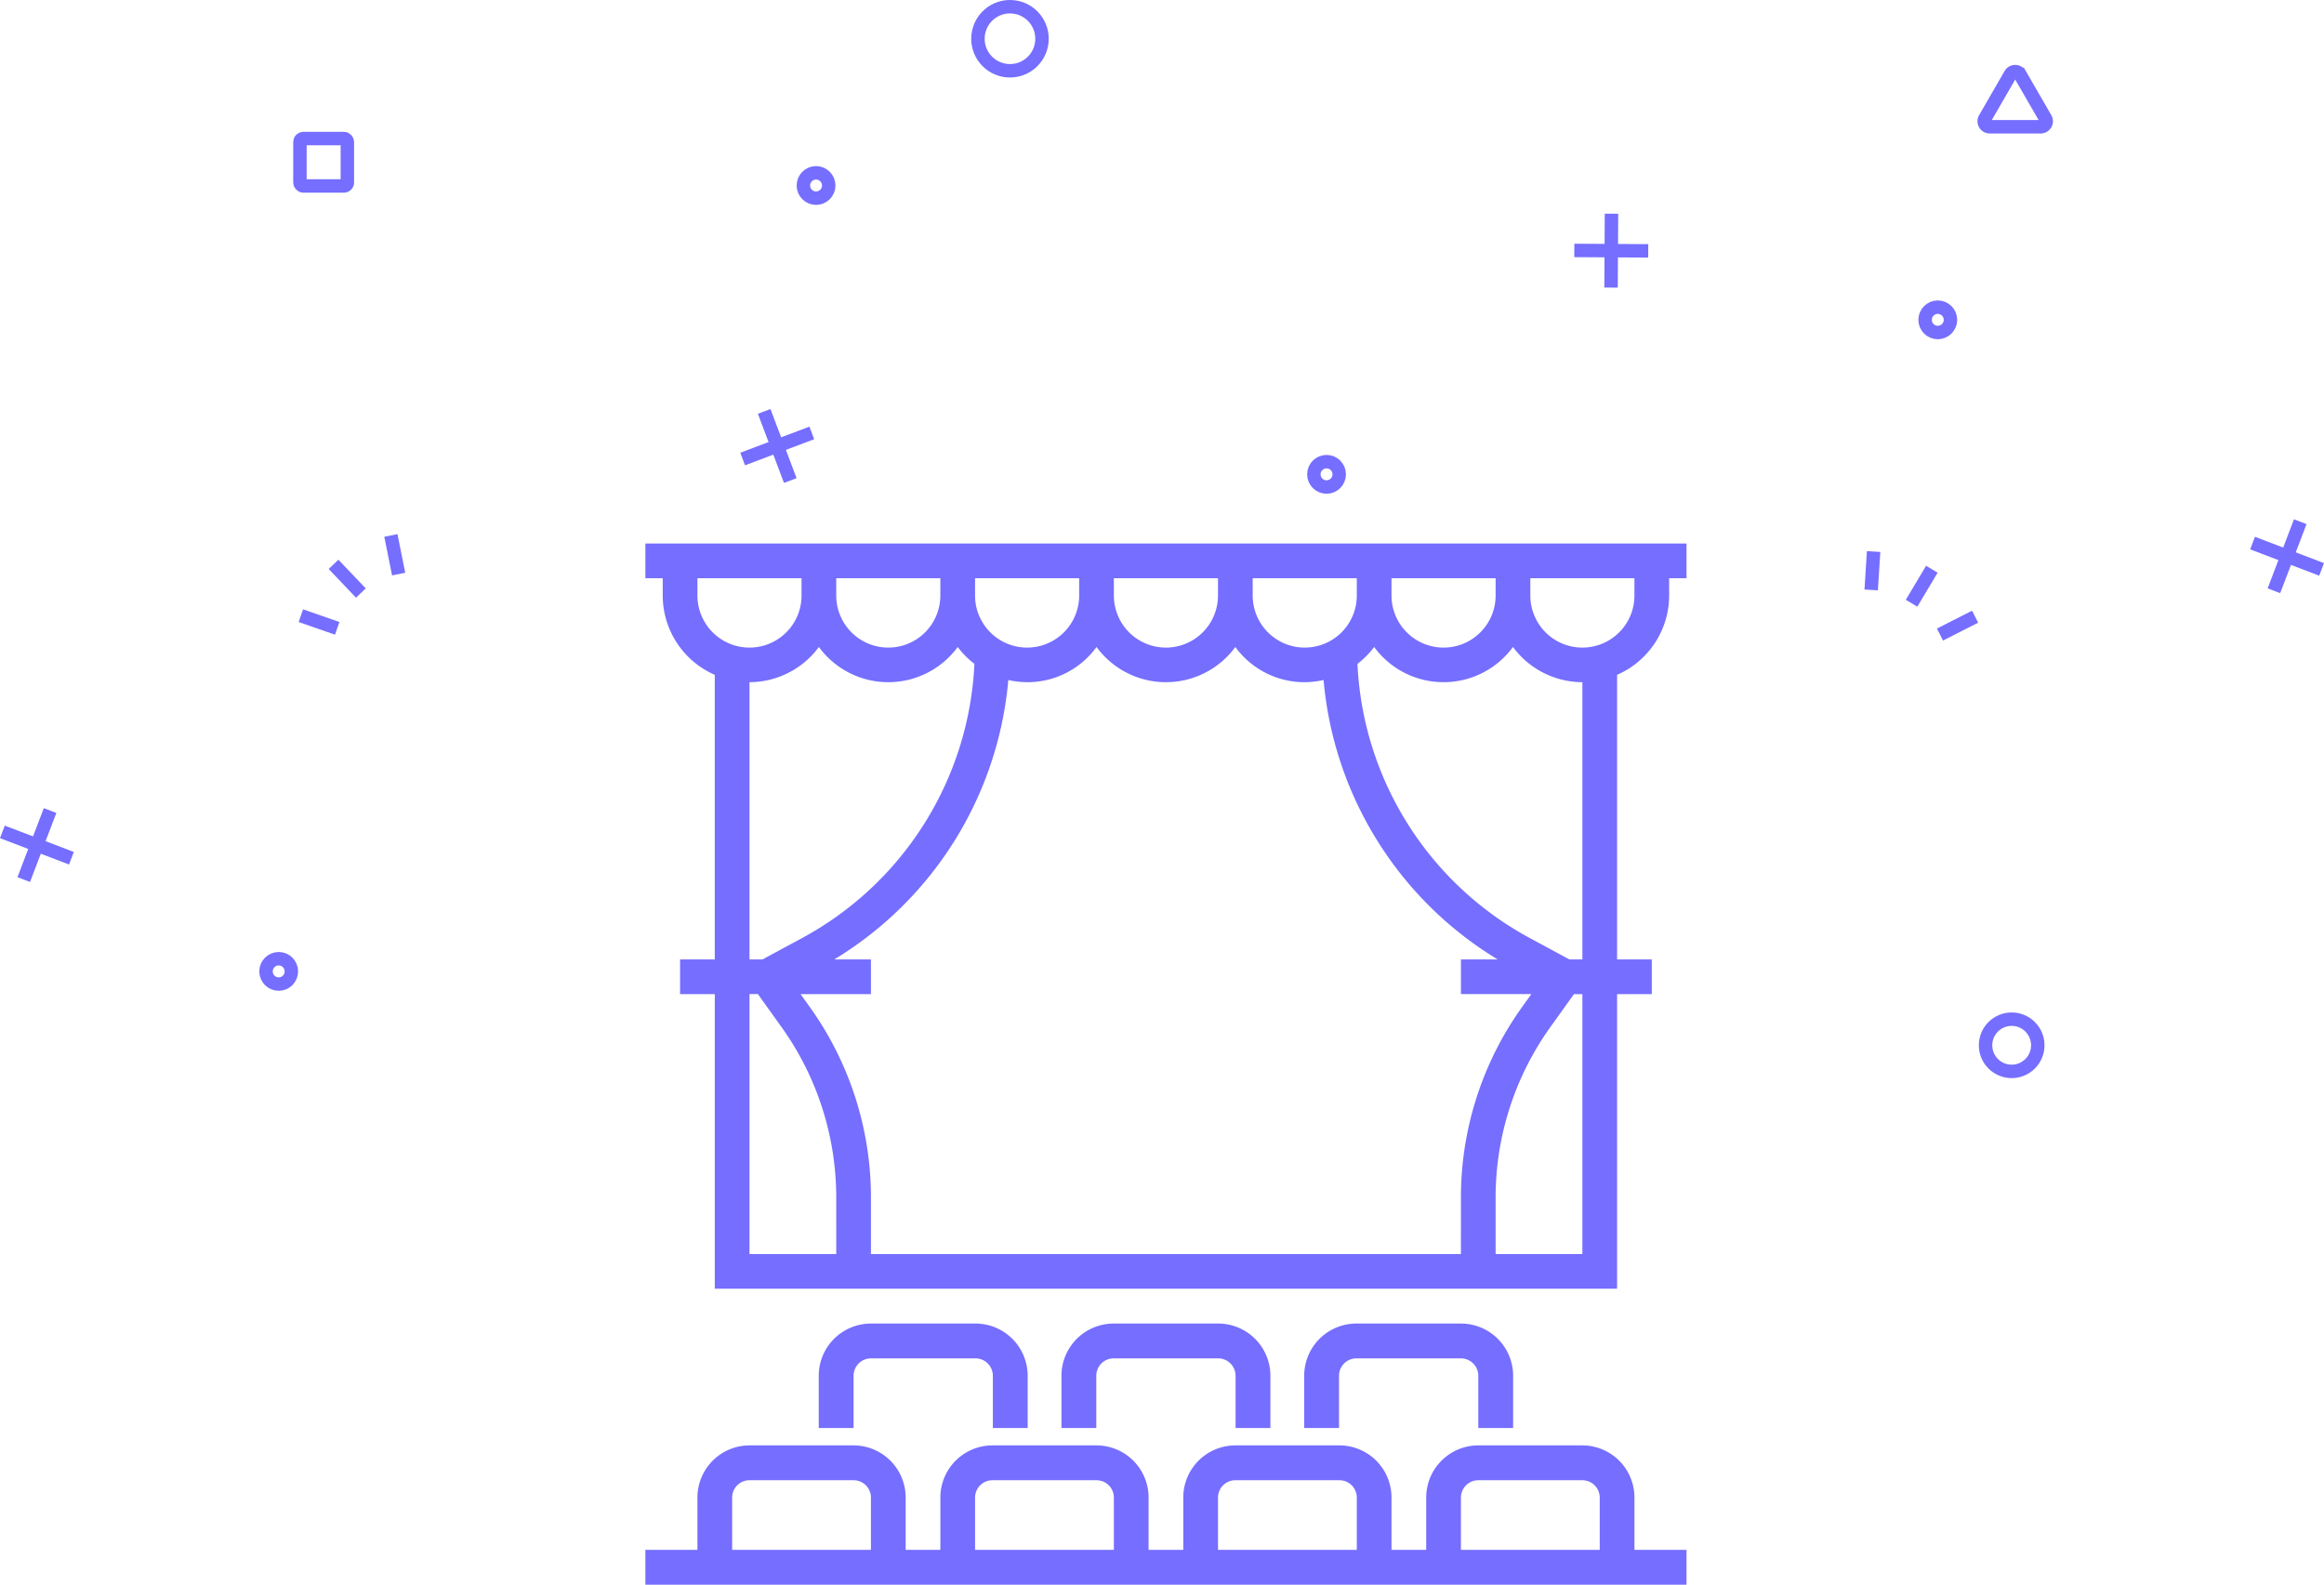 <svg xmlns="http://www.w3.org/2000/svg" width="345.992" height="235.92" viewBox="0 0 345.992 235.92">
    <defs>
        <style>
            .cls-1{fill:#756eff}.cls-2{fill:none;stroke:#756eff;stroke-width:2px}
        </style>
    </defs>
    <g id="evento_" data-name="evento" transform="translate(-546.918 -210.08)">
        <g id="cinema" transform="translate(643 291)">
            <path id="Path_26" d="M0 0v5.16h2.583v2.58a12.9 12.9 0 0 0 7.75 11.806v42.371H5.167v5.16h5.167v43.858h134.333V67.077h5.167v-5.16h-5.167V19.546a12.9 12.9 0 0 0 7.75-11.806V5.16H155V0zm111.083 5.16h15.5v2.58a7.75 7.75 0 0 1-15.5 0zm-20.667 0h15.5v2.58a7.75 7.75 0 0 1-15.5 0zm-20.667 0h15.5v2.58a7.75 7.75 0 0 1-15.5 0zm-20.667 0h15.5v2.58a7.75 7.75 0 0 1-15.5 0zm-20.667 0h15.5v2.58a7.75 7.75 0 0 1-15.5 0zM25.833 15.4a12.808 12.808 0 0 0 20.667 0 12.983 12.983 0 0 0 2.487 2.514 48.986 48.986 0 0 1-25.724 40.855l-5.833 3.148H15.5V20.639A12.875 12.875 0 0 0 25.833 15.4zM7.75 7.74V5.16h15.5v2.58a7.75 7.75 0 0 1-15.5 0zm20.667 98.035H15.5v-38.7h1.255l3.49 4.879a43.558 43.558 0 0 1 8.171 25.486zm93 0H33.583v-8.333a48.675 48.675 0 0 0-9.135-28.484L23.1 67.077h10.483v-5.16h-5.467a54.169 54.169 0 0 0 25.917-41.6A12.7 12.7 0 0 0 67.167 15.4a12.808 12.808 0 0 0 20.667 0 12.7 12.7 0 0 0 13.134 4.914 54.169 54.169 0 0 0 25.917 41.6h-5.467v5.16H131.9l-1.346 1.881a48.675 48.675 0 0 0-9.135 28.484zm18.083 0h-12.917v-8.333a43.558 43.558 0 0 1 8.171-25.486l3.49-4.879h1.256zm0-43.858h-1.93l-5.838-3.151a48.982 48.982 0 0 1-25.72-40.852A12.984 12.984 0 0 0 108.5 15.4a12.808 12.808 0 0 0 20.667 0 12.875 12.875 0 0 0 10.333 5.239zm7.75-54.177a7.75 7.75 0 0 1-15.5 0V5.16h15.5zm0 0" class="cls-1" data-name="Path 26"/>
            <path id="Path_27" d="M223.105 375.552v-7.776a7.777 7.777 0 0 0-7.776-7.776h-15.553a7.777 7.777 0 0 0-7.776 7.776v7.776h5.184v-7.776a2.592 2.592 0 0 1 2.592-2.592h15.553a2.592 2.592 0 0 1 2.592 2.592v7.776zm0 0" class="cls-1" data-name="Path 27" transform="translate(-130.053 -243.877)"/>
            <path id="Path_28" d="M111.105 375.552v-7.776a7.777 7.777 0 0 0-7.776-7.776H87.776A7.777 7.777 0 0 0 80 367.776v7.776h5.184v-7.776a2.592 2.592 0 0 1 2.592-2.592h15.553a2.592 2.592 0 0 1 2.592 2.592v7.776zm0 0" class="cls-1" data-name="Path 28" transform="translate(-54.189 -243.877)"/>
            <path id="Path_29" d="M335.105 375.552v-7.776a7.777 7.777 0 0 0-7.776-7.776h-15.553a7.777 7.777 0 0 0-7.776 7.776v7.776h5.184v-7.776a2.592 2.592 0 0 1 2.592-2.592h15.552a2.592 2.592 0 0 1 2.592 2.592v7.776zm0 0" class="cls-1" data-name="Path 29" transform="translate(-205.916 -243.877)"/>
            <path id="Path_30" d="M147.25 423.776A7.764 7.764 0 0 0 139.5 416H124a7.764 7.764 0 0 0-7.75 7.776v7.776h-5.167v-7.776a7.764 7.764 0 0 0-7.75-7.776h-15.5a7.764 7.764 0 0 0-7.75 7.776v7.776h-5.166v-7.776a7.764 7.764 0 0 0-7.75-7.776h-15.5a7.764 7.764 0 0 0-7.75 7.776v7.776H38.75v-7.776A7.764 7.764 0 0 0 31 416H15.5a7.764 7.764 0 0 0-7.75 7.776v7.776H0v5.184h155v-5.184h-7.75zm-25.833 0a2.588 2.588 0 0 1 2.583-2.592h15.5a2.588 2.588 0 0 1 2.583 2.592v7.776h-20.666zm-36.167 0a2.588 2.588 0 0 1 2.583-2.592h15.5a2.588 2.588 0 0 1 2.583 2.592v7.776H85.25zm-36.167 0a2.588 2.588 0 0 1 2.583-2.592h15.5a2.588 2.588 0 0 1 2.583 2.592v7.776H49.083zm-36.167 0a2.588 2.588 0 0 1 2.583-2.592H31a2.588 2.588 0 0 1 2.583 2.592v7.776H12.917zm0 0" class="cls-1" data-name="Path 30" transform="translate(0 -281.737)"/>
        </g>
        <g id="fundo">
            <g id="Group_38" data-name="Group 38" transform="translate(657.484 271.327)">
                <path id="Line_12" d="M10.293 0L0 3.885" class="cls-2" data-name="Line 12" transform="translate(0 3.204)"/>
                <path id="Line_13" d="M3.885 10.293L0 0" class="cls-2" data-name="Line 13" transform="translate(3.204)"/>
            </g>
            <g id="Group_39" data-name="Group 39" transform="translate(547.273 330.749)">
                <path id="Line_14" d="M3.92 0L0 10.28" class="cls-2" data-name="Line 14" transform="translate(3.18)"/>
                <path id="Line_15" d="M10.28 3.92L0 0" class="cls-2" data-name="Line 15" transform="translate(0 3.18)"/>
            </g>
            <g id="Group_44" data-name="Group 44" transform="translate(882.273 287.749)">
                <path id="Line_14-2" d="M3.92 0L0 10.28" class="cls-2" data-name="Line 14" transform="translate(3.18)"/>
                <path id="Line_15-2" d="M10.28 3.92L0 0" class="cls-2" data-name="Line 15" transform="translate(0 3.18)"/>
            </g>
            <g id="Group_40" data-name="Group 40" transform="translate(781.299 241.894)">
                <path id="Line_16" d="M.064 0L0 11.002" class="cls-2" data-name="Line 16" transform="translate(5.469)"/>
                <path id="Line_17" d="M11.002.064L0 0" class="cls-2" data-name="Line 17" transform="translate(0 5.469)"/>
            </g>
            <circle id="Ellipse_18" cx="4.769" cy="4.769" r="4.769" class="cls-2" data-name="Ellipse 18" transform="translate(692.512 211.08)"/>
            <circle id="Ellipse_19" cx="3.888" cy="3.888" r="3.888" class="cls-2" data-name="Ellipse 19" transform="translate(842.523 361.808)"/>
            <circle id="Ellipse_20" cx="1.888" cy="1.888" r="1.888" class="cls-2" data-name="Ellipse 20" transform="translate(742.523 278.808)"/>
            <circle id="Ellipse_23" cx="1.888" cy="1.888" r="1.888" class="cls-2" data-name="Ellipse 23" transform="translate(833.523 255.808)"/>
            <circle id="Ellipse_21" cx="1.888" cy="1.888" r="1.888" class="cls-2" data-name="Ellipse 21" transform="translate(666.523 235.808)"/>
            <circle id="Ellipse_22" cx="1.888" cy="1.888" r="1.888" class="cls-2" data-name="Ellipse 22" transform="translate(586.523 352.808)"/>
            <g id="Group_41" data-name="Group 41" transform="translate(591.709 289.794)">
                <path id="Line_18" d="M0 0l5.411 1.882" class="cls-2" data-name="Line 18" transform="translate(0 11.947)"/>
                <path id="Line_19" d="M0 0l4.066 4.27" class="cls-2" data-name="Line 19" transform="translate(4.867 4.304)"/>
                <path id="Line_20" d="M0 0l1.158 5.751" class="cls-2" data-name="Line 20" transform="translate(13.401)"/>
            </g>
            <g id="Group_42" data-name="Group 42" transform="translate(825.498 292.188)">
                <path id="Line_21" d="M.36 0L0 5.718" class="cls-2" data-name="Line 21"/>
                <path id="Line_22" d="M3.022 0L0 5.063" class="cls-2" data-name="Line 22" transform="translate(6.008 2.636)"/>
                <path id="Line_23" d="M5.229 0L0 2.66" class="cls-2" data-name="Line 23" transform="translate(10.238 9.701)"/>
            </g>
            <rect id="Rectangle_110" width="7.059" height="7.059" class="cls-2" data-name="Rectangle 110" rx=".502" transform="translate(591.572 230.707)"/>
            <path id="Path_14" d="M849.909 299.854l-3.791 6.564a.824.824 0 0 0 .714 1.235h7.58a.823.823 0 0 0 .714-1.235l-3.791-6.564a.823.823 0 0 0-1.426 0z" class="cls-2" data-name="Path 14" transform="translate(-3.686 -78.699)"/>
        </g>
    </g>
</svg>
